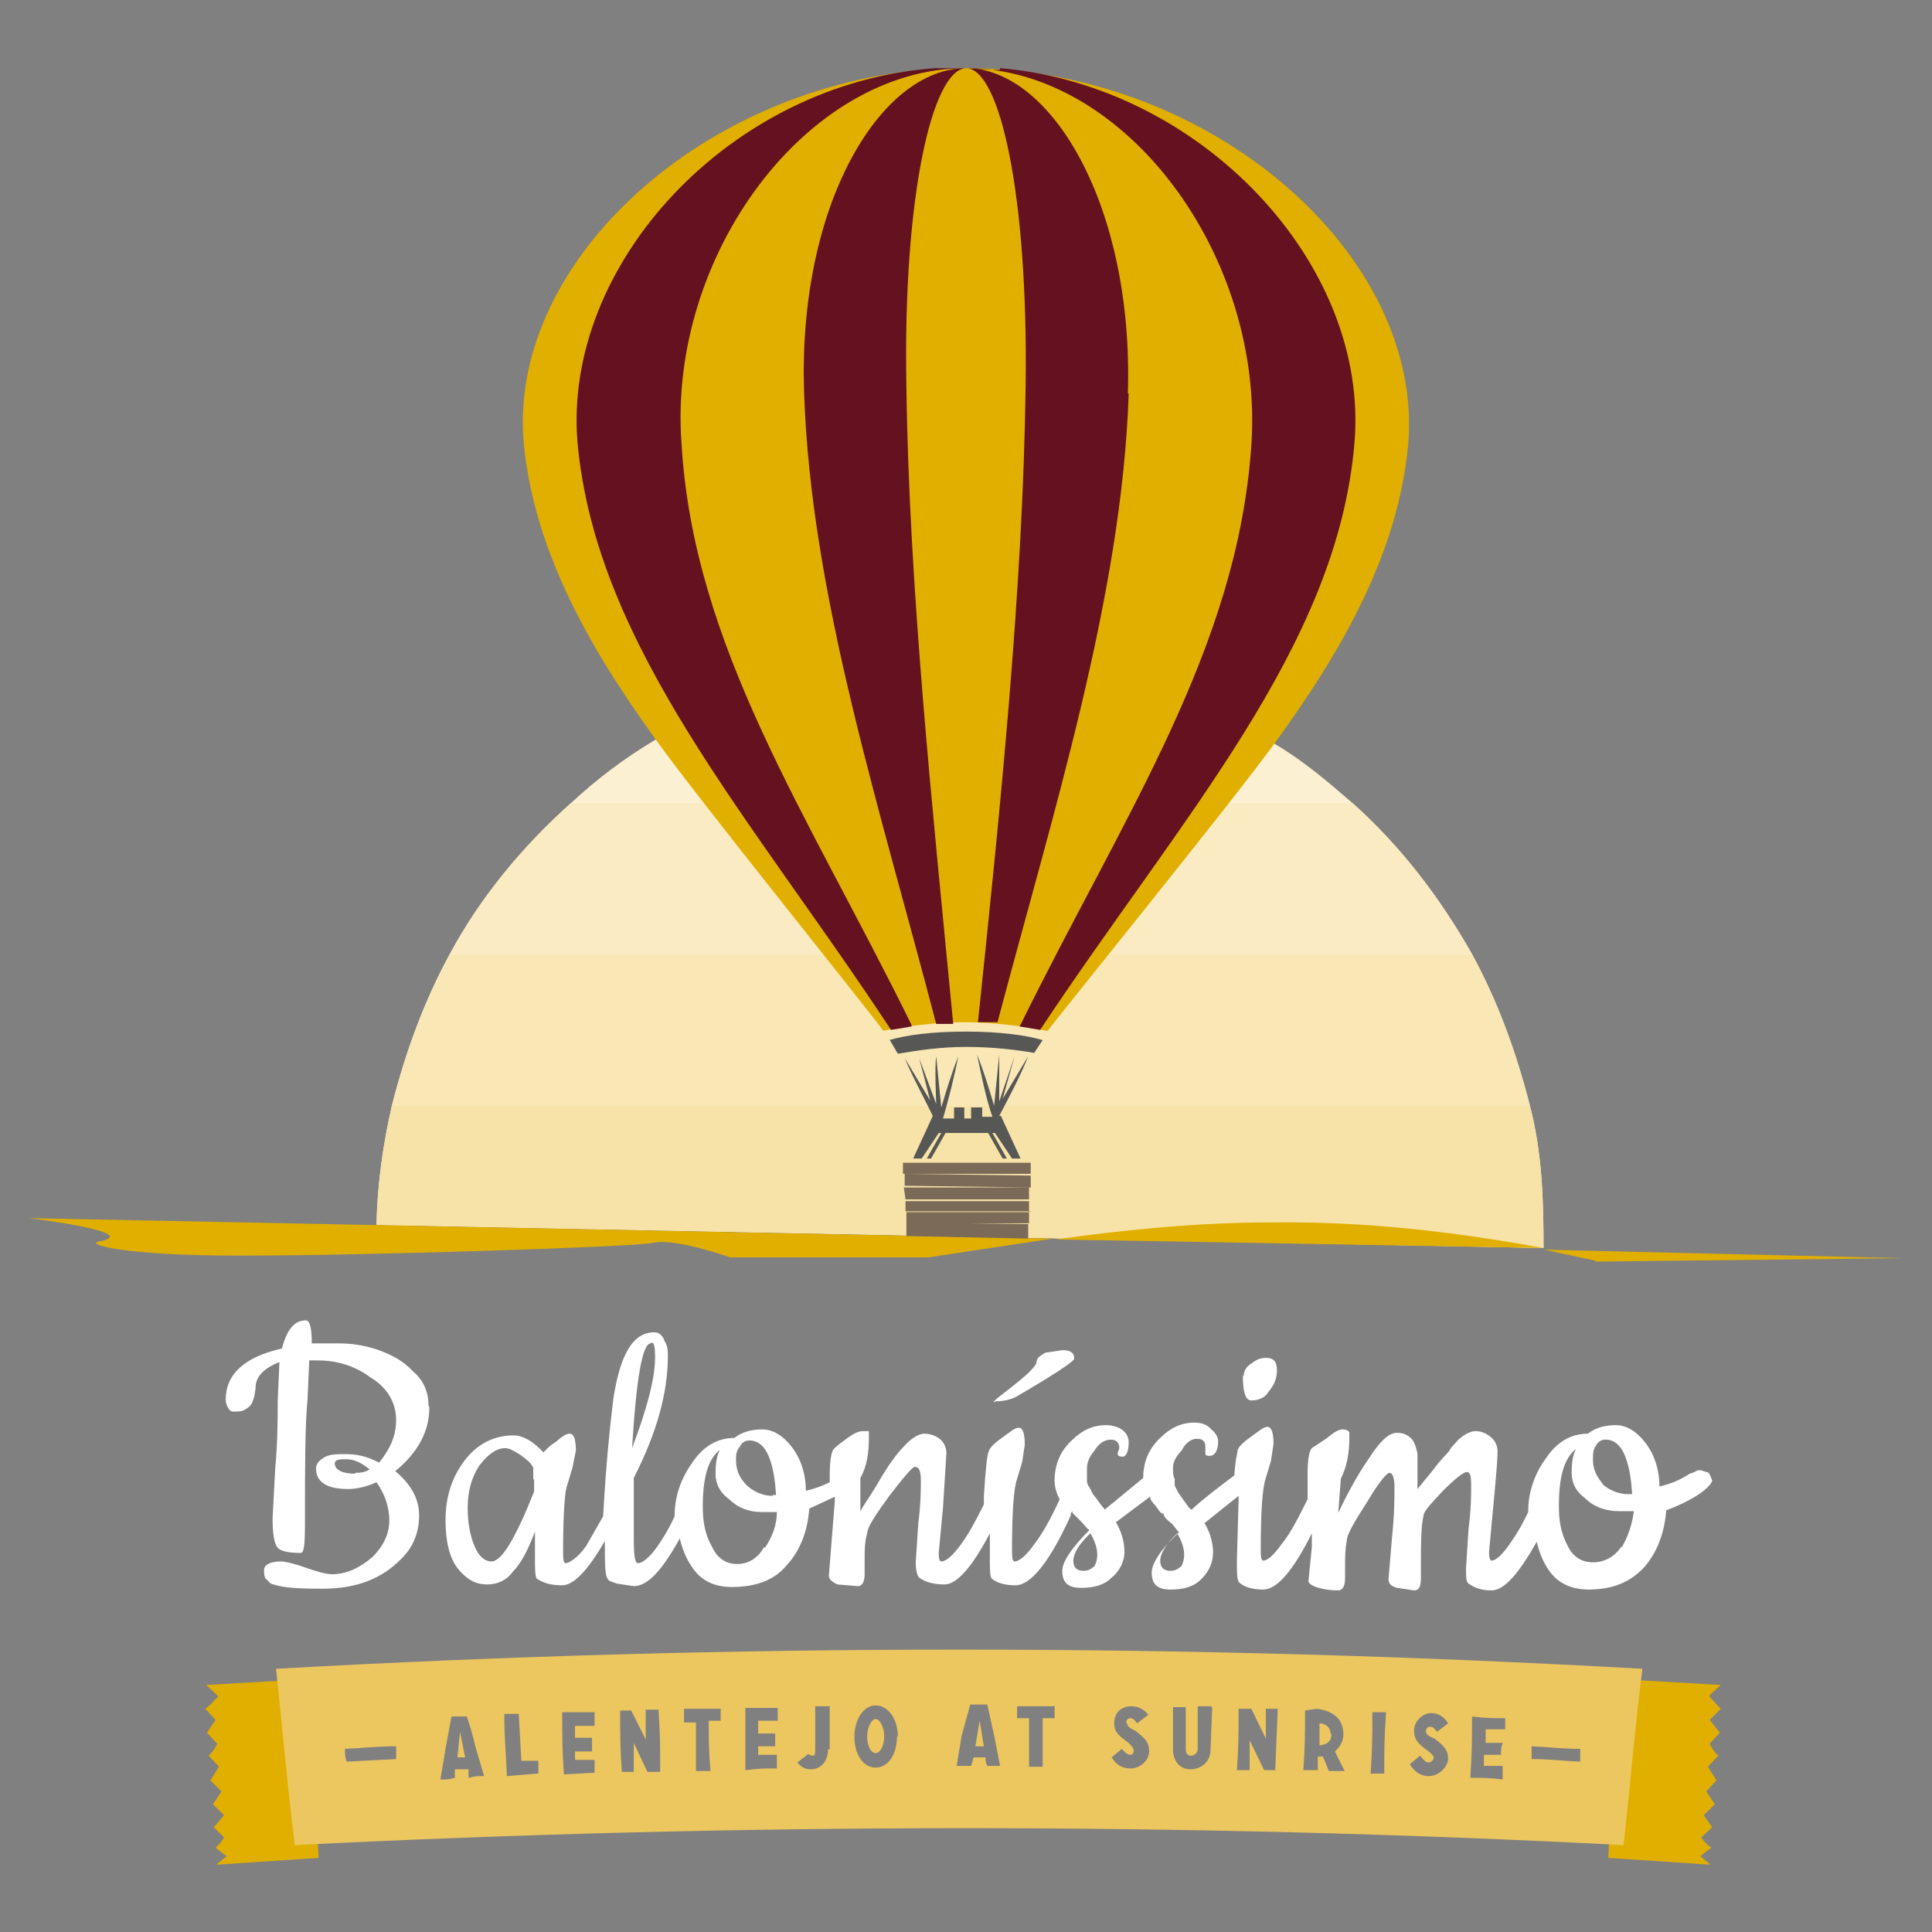 <svg xmlns="http://www.w3.org/2000/svg" viewBox="0 0 226.8 226.8"><rect x="0" y="0" width="226.8" height="226.8" fill="#808080" stroke="none"/><path d="M77 86.8c-3.7 2.2-7 4.7-10 7.5-5.6 5-10.6 11-14.2 17.7-3 5.5-5.2 11.5-6.8 17.8-1 4.4-1.7 9-1.8 14l137 2.7c0-6-.2-11.3-1.6-16.7-1.6-6.3-3.8-12.3-6.8-17.8-3.8-6.7-8.4-12.7-14-17.7-3-2.6-5.8-5-9.2-7v-.1L77 86.8z" fill="#fbf0d1"/><path d="M44.2 143.8l137 2.7c0-6-.2-11.3-1.6-16.7H46c-1 4.4-1.7 9-1.8 14z" fill="#f7e3a7"/><path d="M52.8 112c-3 5.5-5.2 11.5-6.8 17.8h133.6c-1.6-6.3-3.8-12.3-6.8-17.8z" fill="#f9e7b6"/><path d="M158.8 94.3H67c-5.6 5-10.6 11-14.2 17.7h120c-3.8-6.7-8.4-12.7-14-17.7z" fill="#faebc3"/><path d="M50.3 165c0-1.6-.6-3-1.8-4-1.2-1.3-2.6-2-4.3-2.6-1.6-.5-3-.7-4.4-.7h-3.2c0-1.7-.2-2.7-.7-2.7-1.3 0-2.2 1-2.8 3.3-4.4 1-6.6 3-6.6 6 0 .2 0 .5.3 1s.5.4 1 .4c.7 0 1-.2 1.5-.6.3-.3.6-1 .7-2.2 0-1.3 1-2.3 2.8-3l-.2 4.6c0 2 0 4.7-.3 8l-.3 5.7c0 2 .2 3 .6 3.5.4.4 1.3.6 2.7.6.4 0 .5-1 .5-3.6 0-6.5 0-11.3.3-14.4l.2-4.6h1c2.2 0 4.3.6 6.2 2 2 1.2 3 3 3 5s-.8 3.5-2 5c-1.5-.8-2.7-1-4-1-1 0-2 0-2.6.5-.5.3-.8.7-.8 1.2 0 1.6 1.3 2.4 3.8 2.4 1 0 2.2-.3 3.3-.8 1 1.4 1.5 3 1.5 4.5 0 1.6-.7 3-2 4.3-1.4 1.2-3 2-4.7 2-.7 0-1.8-.3-3.2-.8-1.4-.5-2.4-.7-2.8-.7-1.3 0-2 .4-2 1 0 .5 0 1 .4 1.2.2.3.5.5.7.5 1.2.4 3 .5 5.8.5 4 0 7-1.2 9.3-3.6 1.3-1.3 2-3 2-5s-1-3.7-2.8-5.2c2.8-2.3 4-4.8 4-7.5zm-8.6 8c-1.6 0-2.4-.5-2.4-1.2 0-.4.4-.5 1.3-.5 1 0 1.8.4 2.8 1.2-.5.3-1 .4-1.7.4zm75-8.4c-.6 0 5-3.6 5-4.8 0-.3.3-.6 1-1l2-.3c1 0 1.4.3 1.4 1 0 .5-6 4-6.7 4.4-.5.3-1.4.6-2.5.6zm29.3-3c0-.7.3-1.2 1-1.6.5-.4 1-.6 1.6-.6 1 0 1.3.5 1.3 1.5s-.4 1.8-1 2.5c-.4.7-1.2 1-2 1-.7 0-1-1-1-3zm53.7 11h-.4l-.6.3c-.3 0-.6.3-1.2.6-.5.3-1.4.7-2.7 1 0-2-.6-3.8-1.7-5.2-1-1.3-2.2-2-3.4-2-1.3 0-2.4.3-3.3 1-2 0-3.7 1-5 3-1.3 1.8-2 4-2 6v.2c-.6 1.3-1.3 2.5-2 3.5-1 1.5-1.8 2.2-2.3 2.2-.2 0-.3-.4-.3-1l.5-5.4s.5-5 .5-6.4c0-.7-.3-1.3-.8-1.7-.6-.5-1.2-.7-1.8-.7-.6 0-1.3.4-2 1-.4.5-.8.8-1 1.2-.2.4-1 1-2 2.4l-1.8 2.2v-4.1s-.2-1.3-.7-1.8c-.5-.5-1-.7-1.7-.7-1 0-2 1-3.3 3-.7 1-2 3-3.6 6.4l.3-4c.7-1.4 1-3 1-4.8v-.7c-.2-.2-.4-.3-.8-.3s-1 .3-1.8 1L154 170c-.3.3-.5 1.3-.5 3v3c-1 2-2 4-3 5.2-1 1.4-1.7 2-2.2 2-.2 0-.3-.3-.3-1.2 0-4.6.2-7.4.6-8.5l.6-2 .3-2c0-1.2-.2-2-.7-2-.5 0-1 .5-2 1.2s-1.4 1.2-1.5 1.5c0 .2-.3 1.2-.4 3-2 1.5-3.7 2.8-5 4-.2 0-.4-.3-.6-.6l-.5-.7-.5-.7-.4-.8v-.8c-.2-.3-.2-.8-.2-1.3 0-.6.3-1.3 1-2 .5-1 1.2-1.4 1.8-1.4.7 0 1 .3 1 1v.6c0 .3 0 .4.5.4.6 0 1-.6 1-1.7 0-.5-.3-1-.8-1.4-.5-.6-1.2-.8-2-.8-1.5 0-2.8.6-4 1.8-1.3 1.2-2 2.8-2 4.7l-4.5 3.7-.5-.6-.5-.7-.4-.5-.4-.8c-.2-.2-.3-.5-.3-.8v-1.4c0-.6.2-1.3.8-2 .6-1 1.3-1.4 2-1.4.6 0 1 .3 1 1l-.2.6c0 .3.2.4.6.4.4 0 .7-.6.7-1.7 0-.5-.2-1-.7-1.4-.5-.4-1.2-.6-2-.6-1.5 0-2.8.6-4 1.8-1.3 1.2-2 2.8-2 4.7 0 .7.2 1.5.6 2.2-1 2.2-2 4-3 5.3-1 1.4-1.8 2-2.3 2-.2 0-.3-.3-.3-1.2 0-4.6.2-7.4.6-8.5l.6-2 .3-2c0-1.2-.2-2-.7-2-.5 0-1 .5-2 1.2s-1.4 1.2-1.5 1.5c-.2.3-.4 2-.6 5.3v1c-1 2-1.8 3.5-2.7 4.7-1 1.4-1.8 2-2.3 2-.2 0-.3-.3-.3-1l.5-5.3.4-6.4c0-.7-.3-1.3-.8-1.7-.5-.4-1.2-.6-1.8-.6-.6 0-1.5.5-2.3 1.4-1 1-2 2.4-3.2 4.5-1.2 2-2 3-2 3.3v-4c.8-1.4 1-3 1-4.8v-.7h-.7c-.4 0-1 .2-1.8.8-.8.6-1.4 1-1.7 1.4-.2.3-.4 1.3-.4 3v.8c-.6.3-1.5.7-2.8 1 0-2-.6-3.8-1.7-5.2-1-1.3-2.2-2-3.4-2-1.3 0-2.4.3-3.3 1-2 0-3.7 1-5 3-1.3 1.8-2 4-2 6v.2c-.6 1.3-1.3 2.5-2 3.5-1 1.4-1.8 2-2.3 2-.4 0-.5-1-.5-3v-7c2.7-5.3 4-10 4-14.3 0-.6 0-1.2-.4-1.8-.2-.6-.6-1-1.2-1-2.5 0-4 2.6-4.8 7.8-.7 5.7-1 10.3-1.2 13.8l-2 3.5c-1 1.4-2 2-2.4 2-.2 0-.3-.3-.3-1.2 0-4.6.2-7.3.5-8l.6-2 .4-2c0-1.2-.2-2-.7-2-.5 0-1 .4-1.7 1-.7.4-1 .8-1.4 1.2-1.3-1.4-2.5-2-3.5-2-2.3 0-4.3 1-5.8 3s-2.2 4.3-2.2 7c0 2.5.5 4.5 1.5 5.7 1 1.2 2 1.8 3.4 1.8 1.2 0 2.3-.5 3-1.5 1-1 1.8-2.6 2.6-4.7v3.8s0 1.5.2 1.7c.7.5 1.6.8 3 .8 1.3 0 3-1.7 5-5.2 0 2.7 0 4.2.4 4.5 0 .2.5.3 1 .5l2 .3c1.6 0 3.3-1.8 5.4-5.6.3 1.2.7 2.3 1.4 3.3 1 1.6 2.6 2.4 4.7 2.4 2.8 0 5-.8 6.4-2.5 1.6-1.7 2.5-4 2.7-6.7l3-1.4v.5l-.4 5-.3 3.8c0 .4.4.7 1 1l2.4.2c.5 0 .8-.5.8-1.4V183c0-1 0-2 .3-3 0-.7 1-2.2 2.6-4.4 1.7-2.2 2.7-3.4 3-3.4.5 0 .7.5.7 1.6 0 1 0 2.7-.3 5l-.3 4.6c0 1 .2 1.6.4 1.8.7.5 1.6.8 3 .8s3.2-2 5.3-6v2.8c0 1.4 0 2.2.2 2.5.6.5 1.5.8 2.8.8 1.8 0 4-2.7 6.5-8.2 0-.2 0-.3.2-.5v.2l1 1c.5.5.8 1 1 1-2.2 2.2-3.2 3.8-3.2 4.8 0 1.4.7 2 2.2 2 1.5 0 2.7-.3 3.6-1.2 1-.8 1.5-2 1.5-3 0-1.3-.4-2.5-1-3.5l4-3c0 .3.3.7.6 1 .4.5.6 1 1 1 0 .4.4.7 1 1.2l.8 1c-2.2 2-3.2 3.7-3.2 4.7 0 1.4.7 2 2.2 2 1.5 0 2.7-.3 3.6-1.2 1-1 1.4-2 1.4-3.2 0-1.2-.4-2.4-1-3.4l4-3.2v.6l-.2 7c0 1.5 0 2.3.3 2.6.6.5 1.5.8 2.8.8 1.6 0 3.5-2.2 5.7-6.6v1.6l-.4 4c0 .3.5.6 1.2.8.7.2 1.5.3 2.3.3.5 0 .8-.5.8-1.4v-1.4c0-1 0-2 .2-3 0-.8 1-2.4 2.4-4.6 1.3-2.2 2.3-3.4 2.6-3.4.4 0 .6.6.6 1.7 0 1.2 0 3.2-.3 6l-.4 4.8c0 .5.3.8 1 1l2 .3c.6 0 .8-.5.8-1.4 0-3.8 0-6.2.3-7.3 0-.6 1-1.6 2.3-3 1.4-1.4 2.4-2.2 2.8-2.2.4 0 .5.5.5 1.6 0 1.2 0 2.8-.3 5l-.3 4.7c0 1 0 1.6.3 1.8.7.5 1.5.8 2.7.8 1.5 0 3.2-2 5.3-5.7.3 1.2.7 2.3 1.4 3.3 1 1.5 2.6 2.3 4.7 2.3 3 0 5-1 6.5-2.6 1.5-1.7 2.4-4 2.6-6.7 1.6-.6 3-1.3 4-2s1.4-1.3 1.4-1.5c-.3-.8-.4-1-.7-1zm-123.2-15c.3 0 .4.6.4 1.7 0 2.6-1 6.2-2.7 10.7.5-8.2 1.2-12.3 2.2-12.3zm-13.8 16v1.5c-2.2 5.5-3.8 8.2-5 8.2-.8 0-1.5-.6-2-1.8-.5-1.2-.8-2.7-.8-4.5 0-1.8.4-3.5 1.4-5 1-1.3 2-2 3-2 .5 0 1 .3 1.8.8.7.5 1.3 1 1.5 1.5v1.4zm27 8c-.7 1.3-1.8 2-3.2 2-1.4 0-2.4-.8-3-2.2-.8-1.4-1-3-1-4.5 0-3.4.6-5.6 2-6.7-.4.8-.5 1.7-.5 2.8 0 1.2.5 2.2 1.6 3 1 1 2.3 1.5 3.8 1.5h1.8c0 1.6-.6 3-1.4 4.2zm1-6c-1.2 0-2.2-.5-3-1.2-.8-.8-1.3-1.7-1.3-3 0-.6 0-1 .4-1.5.3-.6.7-.8 1.2-.8 1 0 1.8.7 2.3 2 .5 1.3.7 2.8.8 4.4h-.4zm37.7 8.3c-.3.3-.7.5-1.2.5-.8 0-1.2-.4-1.2-1.2 0-.8.7-2 2-3.2 1 1.7 1 3 .4 4zm10.2 0c-.3.3-.7.5-1.2.5-.8 0-1.2-.4-1.2-1.2 0-.8.7-2 2-3.2 1 1.7 1 3 .4 4zm51.7-2.3c-.8 1.2-2 1.8-3.3 1.8-1.4 0-2.4-.7-3-2-.8-1.5-1-3-1-4.6 0-3.4.6-5.6 2-6.7-.4.8-.5 1.7-.5 2.8 0 1.2.5 2.2 1.6 3 1 1 2.4 1.5 4 1.5h1.7c-.2 1.6-.7 3-1.4 4.2zm.8-6.2c-1 0-2-.4-2.8-1-.8-1-1.3-1.8-1.3-3 0-.7 0-1.2.3-1.6.3-.6.7-.8 1.2-.8 1 0 1.8.7 2.3 2 .5 1.3.7 2.8.8 4.4z" fill="#fff"/><path d="M200.7 199l1.3-1.2-12.2-.7-1 21 12 .8-1.2-1 1.3-1c-.6-.4-.8-.7-1.2-1.2l1.3-1.2-1-1.4 1.3-1.3-1-1.5 1.2-1.3-1-1.6 1.2-1.3c-.5-.5-.7-.8-1-1.4l1.2-1.3-1.2-1.5 1.3-1.3-1.3-1.4zm-175.2 0l-1.3-1.2 12.2-.7 1 21-12 .8 1.2-1-1.3-1c.5-.4.7-.7 1-1.2l-1.2-1.2 1.2-1.4-1.3-1.3 1-1.5-1.3-1.3 1-1.6-1.2-1.3c.5-.5.7-.8 1-1.4l-1.2-1.3 1-1.5-1.2-1.3c.8-.6 1-1 1.5-1.4z" fill="#e1af00"/><path d="M156.3 203.6c0 .8-.5 1.2-1.4 1.3v-2.6c.8 0 1.3.6 1.3 1.2zm-41.8 1.4h1l-.5-3zm-11.7-3.2c-.5 0-1 1-1 2 0 1.3.5 2 1 2s1-.8 1-2c0-1-.5-2-1-2zm-49 4.5h.8l-.6-3-.3 3zm139-10.4c-1 8.2-1.3 12.4-2.2 20.7-52-2.7-104-2.6-156 0-1-8.2-1.3-12.4-2.2-20.7 53.5-3 107-3 160.4 0zM46.5 206.4V205c-2.4 0-3.6.2-6 .3 0 .6 0 1 .2 1.5l5.8-.3zm10.3 2l-1-3.4c-.4-1.8-1-3.5-1-3.5H53l-.7 3.8-.6 3.6c.7 0 1 0 1.7-.2v-1H55v1c.8-.2 1-.2 1.8-.2zm6.4-.2v-1.5h-2l-.3-5.5h-1.7c0 3 .2 4.4.3 7.3l3.6-.3zm6.6-.2v-1.4h-2.3v-1h2V204h-2v-1.4h2.3V201H66c0 3 0 4.4.2 7.3l3.6-.2zm7.7 0c0-3 0-4.4-.2-7.3h-1.5v3.5l-1.7-3.4h-1.3c0 3 0 4.3.2 7.2h1.4v-3.4L76 208zm5.7-6h1.4v-1.4h-4.3v1.6h1.4v5.7h1.7c-.2-2.5-.2-3.7-.2-6zm8 5.6V206H89v-1h2v-1.5h-2V202h2.3v-1.5h-3.8v7.3c1.5-.2 2.2-.2 3.8-.2zm6.2-2.3v-5h-1.7v5c0 .5 0 .8-.3.8 0 0-.3 0-.5-.2l-1.3 1c.5.6 1 .8 1.6.8 1.2 0 2-1 2-2.3zm8-1.4c0-2.2-1.2-3.7-2.6-3.7-1.4 0-2.5 1.6-2.5 3.7 0 2 1 3.6 2.5 3.6s2.5-1.6 2.5-3.7zm12 3.4l-.7-3.6-.8-3.6h-2l-1 3.6-.6 3.6h1.7l.3-1h1.4c0 .4 0 .6.2 1h1.4zm6.3-7h-4.3v1.4h1.4v5.7h1.6v-5.7h1.4v-1.5zm8.5 2c0-.4.2-.6.5-.6.4 0 .6.4.8.6l1.3-1c-.6-.8-1.4-1-2-1-1.2 0-2 .8-2 2 0 .8.3 1.3 1.3 2 .7.5 1 1 1 1.2 0 .3-.2.5-.4.5-.3 0-.6-.2-1-.7l-1.2 1c.6 1 1.4 1.3 2.2 1.3 1.2 0 2.2-1 2.2-2s-.4-1.5-1.6-2.4c-.8-.4-1-.6-1-1zm10-2h-1.6v5c0 .5-.4.8-.8.8s-.6-.3-.6-.7v-5h-1.5v5c0 1.3.8 2.3 2 2.3 1.4 0 2.4-1 2.4-2.2l.2-5zm8 .3h-1.6v3.5l-1.7-3.5h-1.5c0 3 0 4.3-.2 7.2h1.5v-3.5l1.7 3.5h1.3l.3-7.3zm7.7 7.4l-1.2-2.4c.6-.5 1-1.2 1-2 0-1.6-1-2.8-3.2-3l-1.3.2c0 2.8 0 4.2-.2 7h1.7v-1.6h.6l.7 1.7h2zm4.8-7h-1.6c0 3 0 4.3-.2 7.2h1.6c0-2.8 0-4.2.2-7zm4.7 2.2c0-.3.2-.5.5-.5.4 0 .6.4.8.6l1.3-1c-.5-.8-1.2-1.2-2-1.2-1 0-2 1-2 2s.3 1.4 1.3 2.2c.6.4 1 .8 1 1 0 .4-.4.6-.6.6-.3 0-.6-.3-1-.8l-1.2 1c.6 1 1.4 1.4 2.2 1.4 1.2 0 2.2-1 2.3-2 0-1-.4-1.5-1.6-2.4-.7-.3-1-.5-1-.8zm9.4-1.5c-1.6 0-2.4 0-4-.2 0 3 0 4.3-.2 7.2 1.5 0 2.3 0 3.8.2v-1.6h-2.2V206h2c0-.5 0-.8.2-1.4h-2V203h2.3v-1.5zm8.8 3.6c-2.3 0-3.5-.2-5.8-.3v1.5c2.2 0 3.4.2 5.7.3v-1.5z" fill="#ecc65f"/><path d="M187.3 148l-6-1.3 42 1-36 .4zm-38.2-4.5c-9 0-18 1-25.2 2l57.3 1c-6.7-1.2-18.7-3.2-32-3zm-137.6 2.3c-1.2.2 2.3 1.6 16.7 1.6 14.5 0 46-1 48.5-1.5 2.5-.6 9 1.7 9 1.7H109l14.6-2.2L3.4 143s14 1.7 8 2.8z" fill="#e1af00"/><path d="M106.2 139.2v-1.4l14.8.2v1.4zm0-1.4H121v-1.3h-15v1.3zm14.6 4.5V141h-14.5v1.2H121zm-14.6-1.5h14.6v-1.4h-14.7l.2 1.4zm.2 3l14.4-.2v-1.3h-14.4v1.4zm14.3 1.5v-1.6h-14.3v1.4l14.3.3z" fill="#7b6a58"/><path d="M104.4 122l1 1.7c2.4-.4 5-.8 8-.8s5.7.3 8 .7l1-1.5c-2-.6-5.2-1-9-1-4 0-7 .4-9 1zm5.3 9h-.2l-2.3 5h1l2-3h.3l-1.7 3h.5l1.7-3h5l1.7 3h.5l-1.7-3h.3l2 3h1l-2.3-5h-.2c1.2-2.3 2.4-4.5 3.4-7l-3 5 1.4-5-1.8 5.3v-5.5l-.6 6c-.6-2-1.2-4-2-6 .5 2.4 1 5 1.8 7.3h-1.2V130H114v1.3h-.8V130H112v1.3h-1.3c.7-2.4 1.3-4.8 1.8-7.3-.8 2-1.4 4-2 6l-.6-6c-.2 1.4 0 5 0 5.6l-2-5.4 1.3 5-3-5c1 2.4 2.3 4.7 3.4 7z" fill="#575756"/><path d="M123 121c1-1.4 21.6-26.8 26.6-33.7 8.3-11.4 14.5-22.6 15.7-35 2-22.2-23-44.3-52-44.3l-5 .2c-26.8 2.4-48.8 23.2-46.8 44 1.2 12 7.2 23.2 15.4 34.5 4.2 6 24.5 31.2 26.8 34.3 0 0 4.5-1 9.5-1s9.6 1 9.6 1z" fill="#e1af00"/><path d="M107 120.5l-2.4.4C88.2 96 70 76 67.8 52c-1.8-21 18-42.3 42-44h3.6C94.7 8 78.4 30 80 52c1.4 24 14.8 43.5 27 68.3zM113.4 8c-10 0-19.8 16-19 38.2.8 23.8 9 49 15.5 74h2c-2.4-25-5.2-51.2-5.5-75-.4-22 3-37 7-37.2zm19 38.2c.7-22-9-38.2-19-38.2 4 0 7.3 15 7 37.2-.3 23.8-3 50-5.6 74.8h2.3c6.5-24.6 14.6-50 15.4-73.8zm-15-38h-1l-3-.2c18.7 0 35 22 33.5 44.2-1.6 24-15 43.5-27.2 68.3l2.4.4C138.6 96 157 76 159 52c1.8-21-18-42-41.6-44z" fill="#641220"/></svg>
